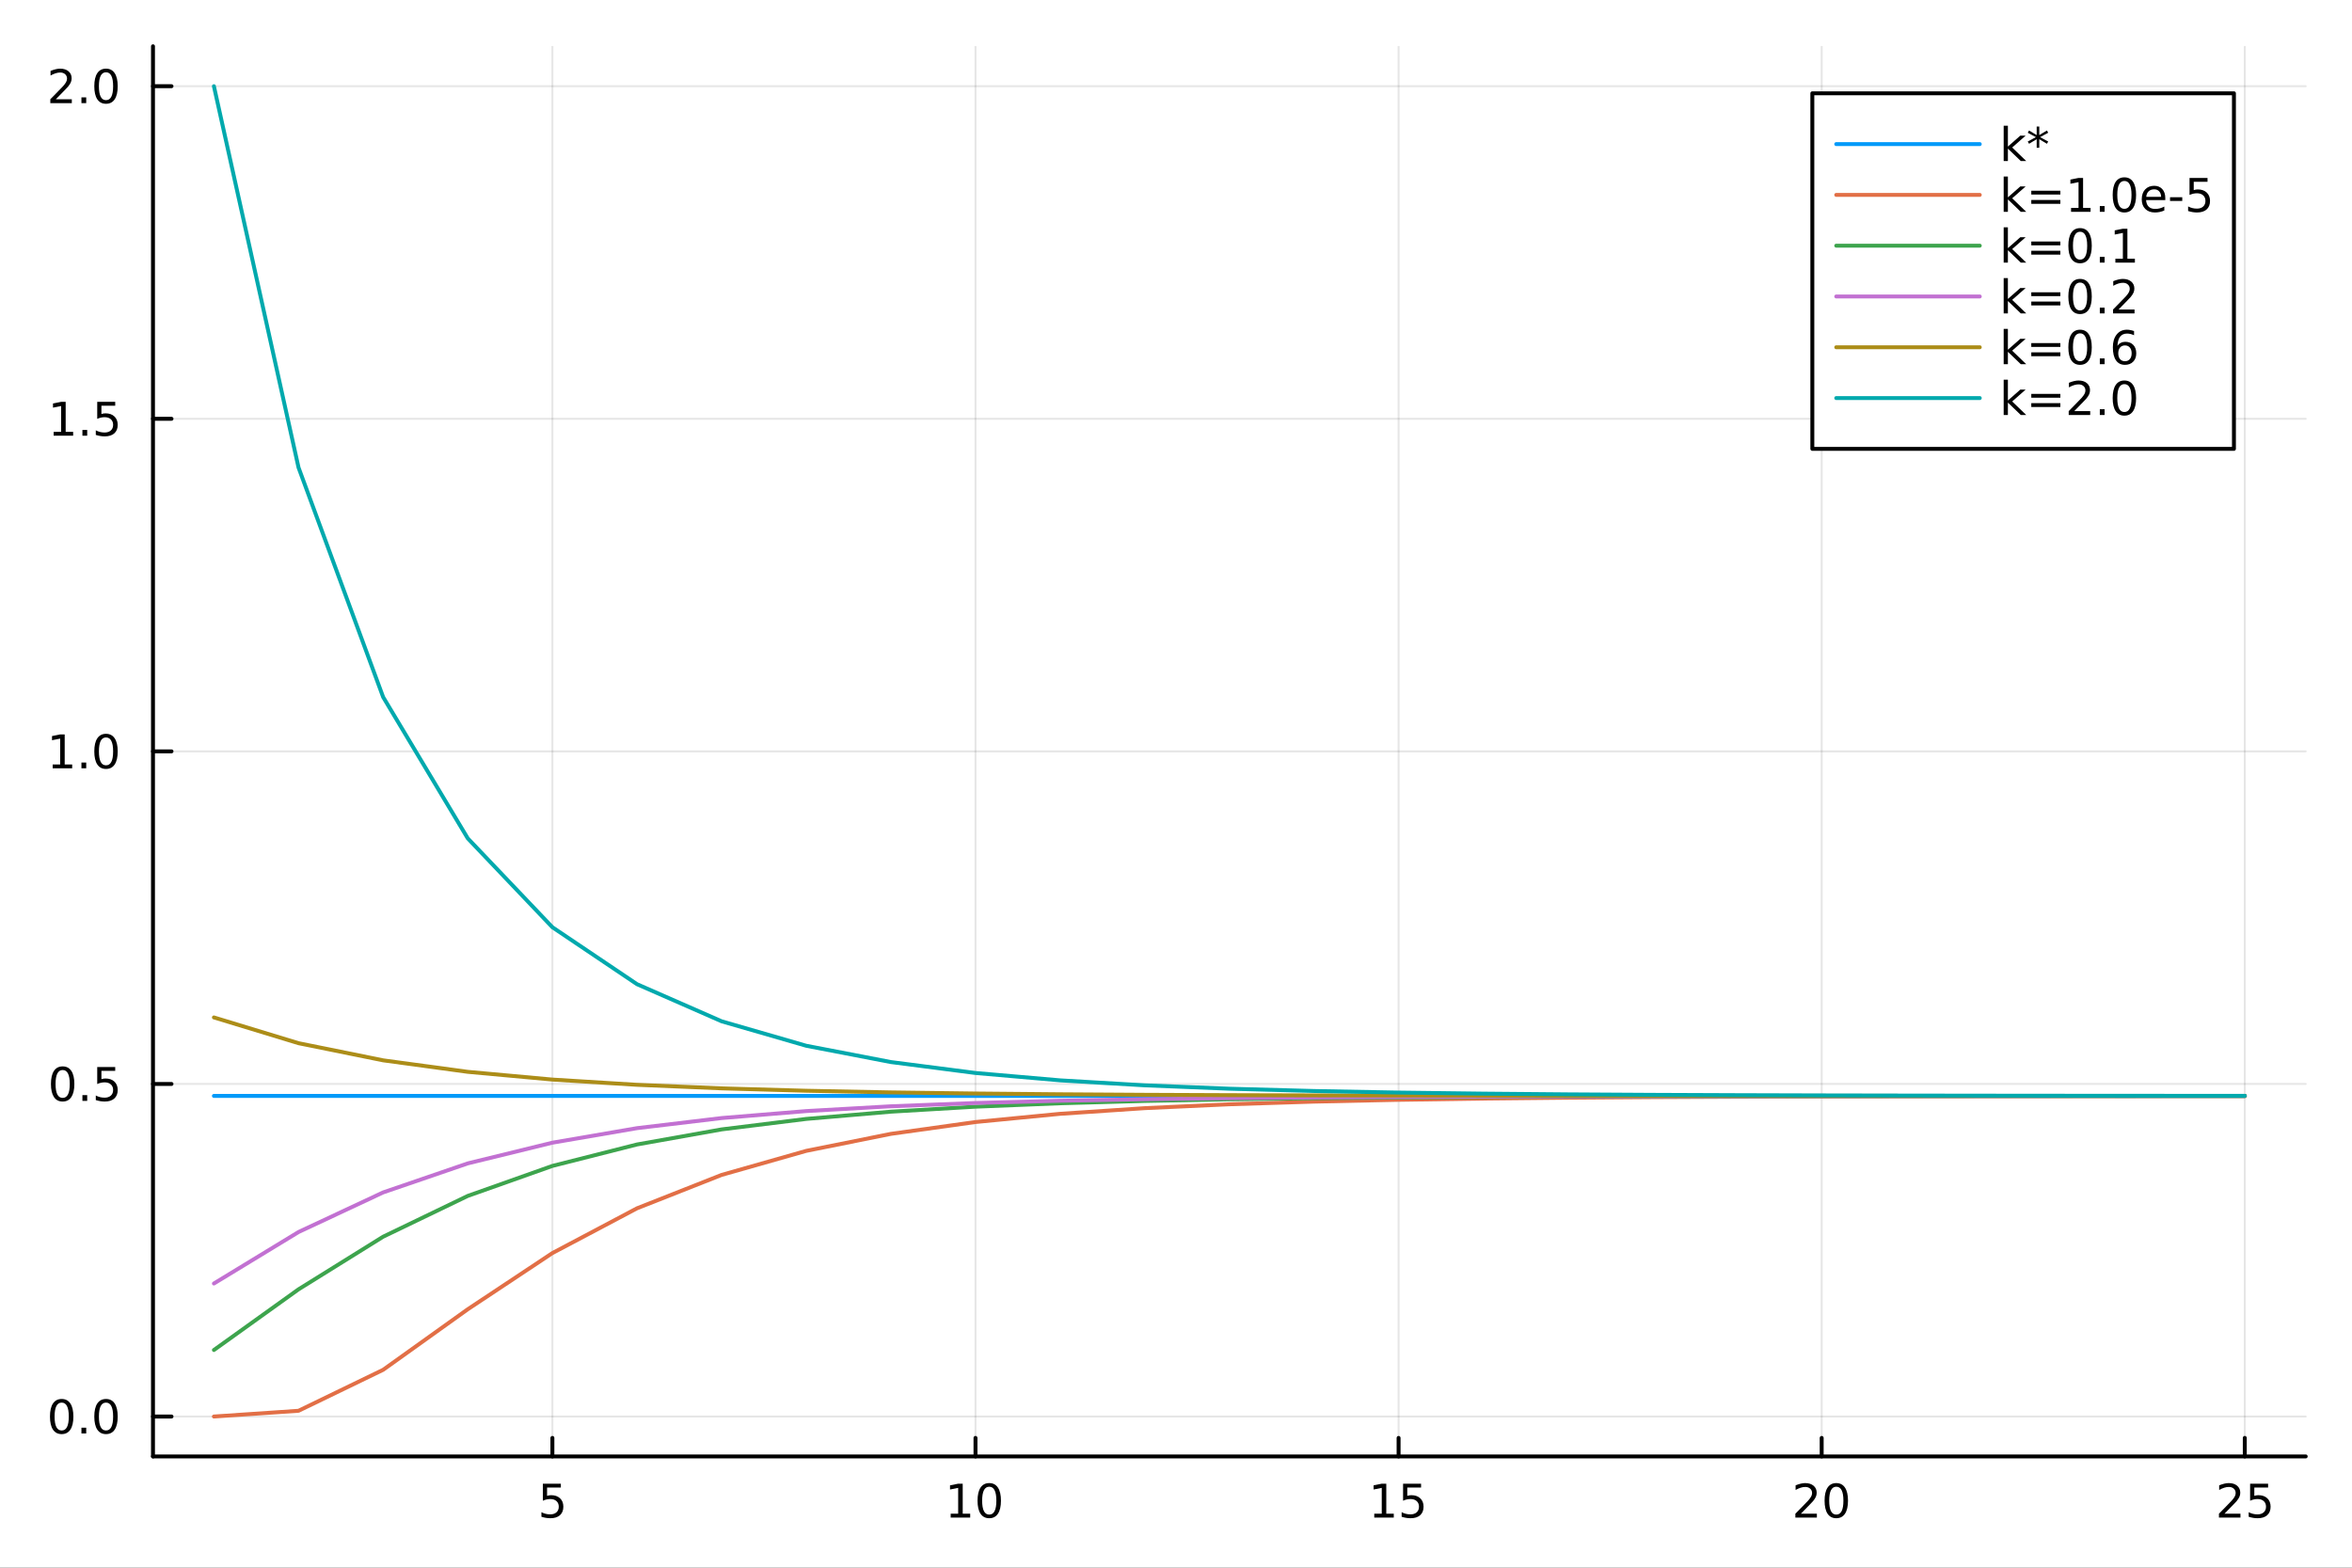 <?xml version="1.0" encoding="utf-8"?>
<svg xmlns="http://www.w3.org/2000/svg" xmlns:xlink="http://www.w3.org/1999/xlink" width="600" height="400" viewBox="0 0 2400 1600">
<rect x="0" y="0" width="2400" height="1600" fill="#333333" stroke="none"/>
<defs>
  <clipPath id="clip050">
    <rect x="0" y="0" width="2400" height="1600"/>
  </clipPath>
</defs>
<path clip-path="url(#clip050)" d="M0 1600 L2400 1600 L2400 0 L0 0  Z" fill="#ffffff" fill-rule="evenodd" fill-opacity="1"/>
<defs>
  <clipPath id="clip051">
    <rect x="480" y="0" width="1681" height="1600"/>
  </clipPath>
</defs>
<path clip-path="url(#clip050)" d="M156.112 1486.45 L2352.76 1486.45 L2352.76 47.244 L156.112 47.244  Z" fill="#ffffff" fill-rule="evenodd" fill-opacity="1"/>
<defs>
  <clipPath id="clip052">
    <rect x="156" y="47" width="2198" height="1440"/>
  </clipPath>
</defs>
<polyline clip-path="url(#clip052)" style="stroke:#000000; stroke-linecap:round; stroke-linejoin:round; stroke-width:2; stroke-opacity:0.1; fill:none" points="563.666,1486.45 563.666,47.244 "/>
<polyline clip-path="url(#clip052)" style="stroke:#000000; stroke-linecap:round; stroke-linejoin:round; stroke-width:2; stroke-opacity:0.1; fill:none" points="995.396,1486.45 995.396,47.244 "/>
<polyline clip-path="url(#clip052)" style="stroke:#000000; stroke-linecap:round; stroke-linejoin:round; stroke-width:2; stroke-opacity:0.1; fill:none" points="1427.13,1486.45 1427.13,47.244 "/>
<polyline clip-path="url(#clip052)" style="stroke:#000000; stroke-linecap:round; stroke-linejoin:round; stroke-width:2; stroke-opacity:0.1; fill:none" points="1858.86,1486.45 1858.86,47.244 "/>
<polyline clip-path="url(#clip052)" style="stroke:#000000; stroke-linecap:round; stroke-linejoin:round; stroke-width:2; stroke-opacity:0.1; fill:none" points="2290.59,1486.45 2290.59,47.244 "/>
<polyline clip-path="url(#clip050)" style="stroke:#000000; stroke-linecap:round; stroke-linejoin:round; stroke-width:4; stroke-opacity:1; fill:none" points="156.112,1486.45 2352.76,1486.45 "/>
<polyline clip-path="url(#clip050)" style="stroke:#000000; stroke-linecap:round; stroke-linejoin:round; stroke-width:4; stroke-opacity:1; fill:none" points="563.666,1486.45 563.666,1467.55 "/>
<polyline clip-path="url(#clip050)" style="stroke:#000000; stroke-linecap:round; stroke-linejoin:round; stroke-width:4; stroke-opacity:1; fill:none" points="995.396,1486.45 995.396,1467.55 "/>
<polyline clip-path="url(#clip050)" style="stroke:#000000; stroke-linecap:round; stroke-linejoin:round; stroke-width:4; stroke-opacity:1; fill:none" points="1427.13,1486.45 1427.13,1467.55 "/>
<polyline clip-path="url(#clip050)" style="stroke:#000000; stroke-linecap:round; stroke-linejoin:round; stroke-width:4; stroke-opacity:1; fill:none" points="1858.86,1486.45 1858.86,1467.55 "/>
<polyline clip-path="url(#clip050)" style="stroke:#000000; stroke-linecap:round; stroke-linejoin:round; stroke-width:4; stroke-opacity:1; fill:none" points="2290.59,1486.45 2290.59,1467.55 "/>
<path clip-path="url(#clip050)" d="M553.943 1514.29 L572.3 1514.29 L572.3 1518.22 L558.226 1518.22 L558.226 1526.7 Q559.244 1526.35 560.263 1526.19 Q561.281 1526 562.3 1526 Q568.087 1526 571.466 1529.17 Q574.846 1532.34 574.846 1537.76 Q574.846 1543.34 571.374 1546.44 Q567.902 1549.52 561.582 1549.52 Q559.406 1549.52 557.138 1549.15 Q554.892 1548.78 552.485 1548.04 L552.485 1543.34 Q554.568 1544.47 556.791 1545.03 Q559.013 1545.58 561.49 1545.58 Q565.494 1545.58 567.832 1543.48 Q570.17 1541.37 570.17 1537.76 Q570.17 1534.15 567.832 1532.04 Q565.494 1529.94 561.49 1529.94 Q559.615 1529.94 557.74 1530.35 Q555.888 1530.77 553.943 1531.65 L553.943 1514.29 Z" fill="#000000" fill-rule="nonzero" fill-opacity="1" /><path clip-path="url(#clip050)" d="M970.083 1544.91 L977.722 1544.91 L977.722 1518.55 L969.412 1520.21 L969.412 1515.95 L977.676 1514.29 L982.352 1514.29 L982.352 1544.91 L989.991 1544.91 L989.991 1548.85 L970.083 1548.85 L970.083 1544.91 Z" fill="#000000" fill-rule="nonzero" fill-opacity="1" /><path clip-path="url(#clip050)" d="M1009.44 1517.37 Q1005.82 1517.37 1004 1520.93 Q1002.19 1524.47 1002.19 1531.6 Q1002.19 1538.71 1004 1542.27 Q1005.82 1545.82 1009.44 1545.82 Q1013.07 1545.82 1014.87 1542.27 Q1016.7 1538.71 1016.7 1531.6 Q1016.7 1524.47 1014.87 1520.93 Q1013.07 1517.37 1009.44 1517.37 M1009.44 1513.66 Q1015.25 1513.66 1018.3 1518.27 Q1021.38 1522.85 1021.38 1531.6 Q1021.38 1540.33 1018.3 1544.94 Q1015.25 1549.52 1009.44 1549.52 Q1003.62 1549.52 1000.55 1544.94 Q997.491 1540.33 997.491 1531.6 Q997.491 1522.85 1000.55 1518.27 Q1003.62 1513.66 1009.44 1513.66 Z" fill="#000000" fill-rule="nonzero" fill-opacity="1" /><path clip-path="url(#clip050)" d="M1402.31 1544.91 L1409.95 1544.91 L1409.95 1518.55 L1401.64 1520.21 L1401.64 1515.95 L1409.9 1514.29 L1414.58 1514.29 L1414.58 1544.91 L1422.22 1544.91 L1422.22 1548.85 L1402.31 1548.85 L1402.31 1544.91 Z" fill="#000000" fill-rule="nonzero" fill-opacity="1" /><path clip-path="url(#clip050)" d="M1431.71 1514.29 L1450.07 1514.29 L1450.07 1518.22 L1435.99 1518.22 L1435.99 1526.7 Q1437.01 1526.35 1438.03 1526.19 Q1439.05 1526 1440.07 1526 Q1445.85 1526 1449.23 1529.17 Q1452.61 1532.34 1452.61 1537.76 Q1452.61 1543.34 1449.14 1546.44 Q1445.67 1549.52 1439.35 1549.52 Q1437.17 1549.52 1434.9 1549.15 Q1432.66 1548.78 1430.25 1548.04 L1430.25 1543.34 Q1432.33 1544.47 1434.56 1545.03 Q1436.78 1545.58 1439.26 1545.58 Q1443.26 1545.58 1445.6 1543.48 Q1447.94 1541.37 1447.94 1537.76 Q1447.94 1534.15 1445.6 1532.04 Q1443.26 1529.94 1439.26 1529.94 Q1437.38 1529.94 1435.51 1530.35 Q1433.65 1530.77 1431.71 1531.65 L1431.71 1514.29 Z" fill="#000000" fill-rule="nonzero" fill-opacity="1" /><path clip-path="url(#clip050)" d="M1837.63 1544.91 L1853.95 1544.91 L1853.95 1548.85 L1832 1548.85 L1832 1544.91 Q1834.67 1542.16 1839.25 1537.53 Q1843.86 1532.88 1845.04 1531.53 Q1847.28 1529.01 1848.16 1527.27 Q1849.06 1525.51 1849.06 1523.82 Q1849.06 1521.07 1847.12 1519.33 Q1845.2 1517.6 1842.1 1517.6 Q1839.9 1517.6 1837.44 1518.36 Q1835.01 1519.13 1832.24 1520.68 L1832.24 1515.95 Q1835.06 1514.82 1837.51 1514.24 Q1839.97 1513.66 1842 1513.66 Q1847.38 1513.66 1850.57 1516.35 Q1853.76 1519.03 1853.76 1523.52 Q1853.76 1525.65 1852.95 1527.57 Q1852.17 1529.47 1850.06 1532.07 Q1849.48 1532.74 1846.38 1535.95 Q1843.28 1539.15 1837.63 1544.91 Z" fill="#000000" fill-rule="nonzero" fill-opacity="1" /><path clip-path="url(#clip050)" d="M1873.76 1517.37 Q1870.15 1517.37 1868.32 1520.93 Q1866.52 1524.47 1866.52 1531.6 Q1866.52 1538.71 1868.32 1542.27 Q1870.15 1545.82 1873.76 1545.82 Q1877.4 1545.82 1879.2 1542.27 Q1881.03 1538.71 1881.03 1531.6 Q1881.03 1524.47 1879.2 1520.93 Q1877.4 1517.37 1873.76 1517.37 M1873.76 1513.66 Q1879.57 1513.66 1882.63 1518.27 Q1885.71 1522.85 1885.71 1531.6 Q1885.71 1540.33 1882.63 1544.94 Q1879.57 1549.52 1873.76 1549.52 Q1867.95 1549.52 1864.87 1544.94 Q1861.82 1540.33 1861.82 1531.6 Q1861.82 1522.85 1864.87 1518.27 Q1867.95 1513.66 1873.76 1513.66 Z" fill="#000000" fill-rule="nonzero" fill-opacity="1" /><path clip-path="url(#clip050)" d="M2269.86 1544.91 L2286.18 1544.91 L2286.18 1548.85 L2264.23 1548.85 L2264.23 1544.91 Q2266.89 1542.16 2271.48 1537.53 Q2276.08 1532.88 2277.27 1531.53 Q2279.51 1529.01 2280.39 1527.27 Q2281.29 1525.51 2281.29 1523.82 Q2281.29 1521.07 2279.35 1519.33 Q2277.43 1517.6 2274.33 1517.6 Q2272.13 1517.6 2269.67 1518.36 Q2267.24 1519.13 2264.46 1520.68 L2264.46 1515.95 Q2267.29 1514.82 2269.74 1514.24 Q2272.2 1513.66 2274.23 1513.66 Q2279.6 1513.66 2282.8 1516.35 Q2285.99 1519.03 2285.99 1523.52 Q2285.99 1525.65 2285.18 1527.57 Q2284.39 1529.47 2282.29 1532.07 Q2281.71 1532.74 2278.61 1535.95 Q2275.51 1539.15 2269.86 1544.91 Z" fill="#000000" fill-rule="nonzero" fill-opacity="1" /><path clip-path="url(#clip050)" d="M2296.04 1514.29 L2314.39 1514.29 L2314.39 1518.22 L2300.32 1518.22 L2300.32 1526.7 Q2301.34 1526.35 2302.36 1526.19 Q2303.38 1526 2304.39 1526 Q2310.18 1526 2313.56 1529.17 Q2316.94 1532.34 2316.94 1537.76 Q2316.94 1543.34 2313.47 1546.44 Q2310 1549.52 2303.68 1549.52 Q2301.5 1549.52 2299.23 1549.15 Q2296.99 1548.78 2294.58 1548.04 L2294.58 1543.34 Q2296.66 1544.47 2298.89 1545.03 Q2301.11 1545.58 2303.58 1545.58 Q2307.59 1545.58 2309.93 1543.48 Q2312.26 1541.37 2312.26 1537.76 Q2312.26 1534.15 2309.93 1532.04 Q2307.59 1529.94 2303.58 1529.94 Q2301.71 1529.94 2299.83 1530.35 Q2297.98 1530.77 2296.04 1531.65 L2296.04 1514.29 Z" fill="#000000" fill-rule="nonzero" fill-opacity="1" /><polyline clip-path="url(#clip052)" style="stroke:#000000; stroke-linecap:round; stroke-linejoin:round; stroke-width:2; stroke-opacity:0.1; fill:none" points="156.112,1445.72 2352.76,1445.72 "/>
<polyline clip-path="url(#clip052)" style="stroke:#000000; stroke-linecap:round; stroke-linejoin:round; stroke-width:2; stroke-opacity:0.1; fill:none" points="156.112,1106.29 2352.76,1106.29 "/>
<polyline clip-path="url(#clip052)" style="stroke:#000000; stroke-linecap:round; stroke-linejoin:round; stroke-width:2; stroke-opacity:0.1; fill:none" points="156.112,766.849 2352.76,766.849 "/>
<polyline clip-path="url(#clip052)" style="stroke:#000000; stroke-linecap:round; stroke-linejoin:round; stroke-width:2; stroke-opacity:0.1; fill:none" points="156.112,427.413 2352.76,427.413 "/>
<polyline clip-path="url(#clip052)" style="stroke:#000000; stroke-linecap:round; stroke-linejoin:round; stroke-width:2; stroke-opacity:0.1; fill:none" points="156.112,87.976 2352.76,87.976 "/>
<polyline clip-path="url(#clip050)" style="stroke:#000000; stroke-linecap:round; stroke-linejoin:round; stroke-width:4; stroke-opacity:1; fill:none" points="156.112,1486.45 156.112,47.244 "/>
<polyline clip-path="url(#clip050)" style="stroke:#000000; stroke-linecap:round; stroke-linejoin:round; stroke-width:4; stroke-opacity:1; fill:none" points="156.112,1445.72 175.01,1445.72 "/>
<polyline clip-path="url(#clip050)" style="stroke:#000000; stroke-linecap:round; stroke-linejoin:round; stroke-width:4; stroke-opacity:1; fill:none" points="156.112,1106.29 175.01,1106.29 "/>
<polyline clip-path="url(#clip050)" style="stroke:#000000; stroke-linecap:round; stroke-linejoin:round; stroke-width:4; stroke-opacity:1; fill:none" points="156.112,766.849 175.01,766.849 "/>
<polyline clip-path="url(#clip050)" style="stroke:#000000; stroke-linecap:round; stroke-linejoin:round; stroke-width:4; stroke-opacity:1; fill:none" points="156.112,427.413 175.01,427.413 "/>
<polyline clip-path="url(#clip050)" style="stroke:#000000; stroke-linecap:round; stroke-linejoin:round; stroke-width:4; stroke-opacity:1; fill:none" points="156.112,87.976 175.01,87.976 "/>
<path clip-path="url(#clip050)" d="M62.937 1431.52 Q59.325 1431.52 57.497 1435.09 Q55.691 1438.63 55.691 1445.76 Q55.691 1452.86 57.497 1456.43 Q59.325 1459.97 62.937 1459.97 Q66.571 1459.97 68.376 1456.43 Q70.205 1452.86 70.205 1445.76 Q70.205 1438.63 68.376 1435.09 Q66.571 1431.52 62.937 1431.52 M62.937 1427.82 Q68.747 1427.82 71.802 1432.42 Q74.881 1437.01 74.881 1445.76 Q74.881 1454.48 71.802 1459.09 Q68.747 1463.67 62.937 1463.67 Q57.126 1463.67 54.048 1459.09 Q50.992 1454.48 50.992 1445.76 Q50.992 1437.01 54.048 1432.42 Q57.126 1427.82 62.937 1427.82 Z" fill="#000000" fill-rule="nonzero" fill-opacity="1" /><path clip-path="url(#clip050)" d="M83.098 1457.12 L87.983 1457.12 L87.983 1463 L83.098 1463 L83.098 1457.12 Z" fill="#000000" fill-rule="nonzero" fill-opacity="1" /><path clip-path="url(#clip050)" d="M108.168 1431.52 Q104.557 1431.52 102.728 1435.09 Q100.922 1438.63 100.922 1445.76 Q100.922 1452.86 102.728 1456.43 Q104.557 1459.97 108.168 1459.97 Q111.802 1459.97 113.608 1456.43 Q115.436 1452.86 115.436 1445.76 Q115.436 1438.63 113.608 1435.09 Q111.802 1431.52 108.168 1431.52 M108.168 1427.82 Q113.978 1427.82 117.033 1432.42 Q120.112 1437.01 120.112 1445.76 Q120.112 1454.48 117.033 1459.09 Q113.978 1463.67 108.168 1463.67 Q102.358 1463.67 99.279 1459.09 Q96.223 1454.48 96.223 1445.76 Q96.223 1437.01 99.279 1432.42 Q102.358 1427.82 108.168 1427.82 Z" fill="#000000" fill-rule="nonzero" fill-opacity="1" /><path clip-path="url(#clip050)" d="M63.932 1092.08 Q60.321 1092.08 58.492 1095.65 Q56.687 1099.19 56.687 1106.32 Q56.687 1113.43 58.492 1116.99 Q60.321 1120.53 63.932 1120.53 Q67.566 1120.53 69.372 1116.99 Q71.2 1113.43 71.2 1106.32 Q71.2 1099.19 69.372 1095.65 Q67.566 1092.08 63.932 1092.08 M63.932 1088.38 Q69.742 1088.38 72.798 1092.99 Q75.876 1097.57 75.876 1106.32 Q75.876 1115.05 72.798 1119.65 Q69.742 1124.24 63.932 1124.24 Q58.122 1124.24 55.043 1119.65 Q51.987 1115.05 51.987 1106.32 Q51.987 1097.57 55.043 1092.99 Q58.122 1088.38 63.932 1088.38 Z" fill="#000000" fill-rule="nonzero" fill-opacity="1" /><path clip-path="url(#clip050)" d="M84.094 1117.69 L88.978 1117.69 L88.978 1123.57 L84.094 1123.57 L84.094 1117.69 Z" fill="#000000" fill-rule="nonzero" fill-opacity="1" /><path clip-path="url(#clip050)" d="M99.21 1089.01 L117.566 1089.01 L117.566 1092.94 L103.492 1092.94 L103.492 1101.41 Q104.51 1101.07 105.529 1100.9 Q106.547 1100.72 107.566 1100.72 Q113.353 1100.72 116.733 1103.89 Q120.112 1107.06 120.112 1112.48 Q120.112 1118.06 116.64 1121.16 Q113.168 1124.24 106.848 1124.24 Q104.672 1124.24 102.404 1123.87 Q100.159 1123.5 97.751 1122.76 L97.751 1118.06 Q99.835 1119.19 102.057 1119.75 Q104.279 1120.3 106.756 1120.3 Q110.76 1120.3 113.098 1118.2 Q115.436 1116.09 115.436 1112.48 Q115.436 1108.87 113.098 1106.76 Q110.76 1104.65 106.756 1104.65 Q104.881 1104.65 103.006 1105.07 Q101.154 1105.49 99.21 1106.37 L99.21 1089.01 Z" fill="#000000" fill-rule="nonzero" fill-opacity="1" /><path clip-path="url(#clip050)" d="M53.747 780.194 L61.386 780.194 L61.386 753.829 L53.075 755.495 L53.075 751.236 L61.339 749.569 L66.015 749.569 L66.015 780.194 L73.654 780.194 L73.654 784.129 L53.747 784.129 L53.747 780.194 Z" fill="#000000" fill-rule="nonzero" fill-opacity="1" /><path clip-path="url(#clip050)" d="M83.098 778.25 L87.983 778.25 L87.983 784.129 L83.098 784.129 L83.098 778.25 Z" fill="#000000" fill-rule="nonzero" fill-opacity="1" /><path clip-path="url(#clip050)" d="M108.168 752.648 Q104.557 752.648 102.728 756.213 Q100.922 759.755 100.922 766.884 Q100.922 773.991 102.728 777.555 Q104.557 781.097 108.168 781.097 Q111.802 781.097 113.608 777.555 Q115.436 773.991 115.436 766.884 Q115.436 759.755 113.608 756.213 Q111.802 752.648 108.168 752.648 M108.168 748.944 Q113.978 748.944 117.033 753.551 Q120.112 758.134 120.112 766.884 Q120.112 775.611 117.033 780.217 Q113.978 784.801 108.168 784.801 Q102.358 784.801 99.279 780.217 Q96.223 775.611 96.223 766.884 Q96.223 758.134 99.279 753.551 Q102.358 748.944 108.168 748.944 Z" fill="#000000" fill-rule="nonzero" fill-opacity="1" /><path clip-path="url(#clip050)" d="M54.742 440.758 L62.381 440.758 L62.381 414.392 L54.071 416.059 L54.071 411.799 L62.335 410.133 L67.011 410.133 L67.011 440.758 L74.649 440.758 L74.649 444.693 L54.742 444.693 L54.742 440.758 Z" fill="#000000" fill-rule="nonzero" fill-opacity="1" /><path clip-path="url(#clip050)" d="M84.094 438.813 L88.978 438.813 L88.978 444.693 L84.094 444.693 L84.094 438.813 Z" fill="#000000" fill-rule="nonzero" fill-opacity="1" /><path clip-path="url(#clip050)" d="M99.21 410.133 L117.566 410.133 L117.566 414.068 L103.492 414.068 L103.492 422.54 Q104.51 422.193 105.529 422.031 Q106.547 421.846 107.566 421.846 Q113.353 421.846 116.733 425.017 Q120.112 428.188 120.112 433.605 Q120.112 439.184 116.64 442.285 Q113.168 445.364 106.848 445.364 Q104.672 445.364 102.404 444.994 Q100.159 444.623 97.751 443.883 L97.751 439.184 Q99.835 440.318 102.057 440.873 Q104.279 441.429 106.756 441.429 Q110.76 441.429 113.098 439.322 Q115.436 437.216 115.436 433.605 Q115.436 429.994 113.098 427.887 Q110.76 425.781 106.756 425.781 Q104.881 425.781 103.006 426.198 Q101.154 426.614 99.21 427.494 L99.21 410.133 Z" fill="#000000" fill-rule="nonzero" fill-opacity="1" /><path clip-path="url(#clip050)" d="M56.964 101.321 L73.284 101.321 L73.284 105.256 L51.339 105.256 L51.339 101.321 Q54.001 98.567 58.585 93.937 Q63.191 89.284 64.372 87.942 Q66.617 85.418 67.497 83.682 Q68.399 81.923 68.399 80.233 Q68.399 77.479 66.455 75.743 Q64.534 74.006 61.432 74.006 Q59.233 74.006 56.779 74.77 Q54.349 75.534 51.571 77.085 L51.571 72.363 Q54.395 71.229 56.849 70.65 Q59.302 70.071 61.339 70.071 Q66.71 70.071 69.904 72.757 Q73.099 75.442 73.099 79.932 Q73.099 82.062 72.288 83.983 Q71.501 85.881 69.395 88.474 Q68.816 89.145 65.714 92.363 Q62.612 95.557 56.964 101.321 Z" fill="#000000" fill-rule="nonzero" fill-opacity="1" /><path clip-path="url(#clip050)" d="M83.098 99.377 L87.983 99.377 L87.983 105.256 L83.098 105.256 L83.098 99.377 Z" fill="#000000" fill-rule="nonzero" fill-opacity="1" /><path clip-path="url(#clip050)" d="M108.168 73.775 Q104.557 73.775 102.728 77.34 Q100.922 80.881 100.922 88.011 Q100.922 95.117 102.728 98.682 Q104.557 102.224 108.168 102.224 Q111.802 102.224 113.608 98.682 Q115.436 95.117 115.436 88.011 Q115.436 80.881 113.608 77.34 Q111.802 73.775 108.168 73.775 M108.168 70.071 Q113.978 70.071 117.033 74.678 Q120.112 79.261 120.112 88.011 Q120.112 96.738 117.033 101.344 Q113.978 105.928 108.168 105.928 Q102.358 105.928 99.279 101.344 Q96.223 96.738 96.223 88.011 Q96.223 79.261 99.279 74.678 Q102.358 70.071 108.168 70.071 Z" fill="#000000" fill-rule="nonzero" fill-opacity="1" /><polyline clip-path="url(#clip052)" style="stroke:#009af9; stroke-linecap:round; stroke-linejoin:round; stroke-width:4; stroke-opacity:1; fill:none" points="218.281,1118.49 304.627,1118.49 390.973,1118.49 477.319,1118.49 563.666,1118.49 650.012,1118.49 736.358,1118.49 822.704,1118.49 909.05,1118.49 995.396,1118.49 1081.74,1118.49 1168.09,1118.49 1254.43,1118.49 1340.78,1118.49 1427.13,1118.49 1513.47,1118.49 1599.82,1118.49 1686.16,1118.49 1772.51,1118.49 1858.86,1118.49 1945.2,1118.49 2031.55,1118.49 2117.89,1118.49 2204.24,1118.49 2290.59,1118.49 "/>
<polyline clip-path="url(#clip052)" style="stroke:#e26f46; stroke-linecap:round; stroke-linejoin:round; stroke-width:4; stroke-opacity:1; fill:none" points="218.281,1445.72 304.627,1439.86 390.973,1398.03 477.319,1336.24 563.666,1278.91 650.012,1233.21 736.358,1199.13 822.704,1174.58 909.05,1157.24 995.396,1145.15 1081.74,1136.77 1168.09,1131 1254.43,1127.04 1340.78,1124.33 1427.13,1122.48 1513.47,1121.21 1599.82,1120.34 1686.16,1119.75 1772.51,1119.35 1858.86,1119.08 1945.2,1118.89 2031.55,1118.76 2117.89,1118.67 2204.24,1118.61 2290.59,1118.57 "/>
<polyline clip-path="url(#clip052)" style="stroke:#3da44d; stroke-linecap:round; stroke-linejoin:round; stroke-width:4; stroke-opacity:1; fill:none" points="218.281,1377.84 304.627,1315.9 390.973,1262.19 477.319,1220.56 563.666,1189.95 650.012,1168.06 736.358,1152.68 822.704,1141.98 909.05,1134.59 995.396,1129.5 1081.74,1126.02 1168.09,1123.63 1254.43,1122 1340.78,1120.88 1427.13,1120.12 1513.47,1119.6 1599.82,1119.25 1686.16,1119 1772.51,1118.84 1858.86,1118.73 1945.2,1118.65 2031.55,1118.6 2117.89,1118.56 2204.24,1118.54 2290.59,1118.52 "/>
<polyline clip-path="url(#clip052)" style="stroke:#c271d2; stroke-linecap:round; stroke-linejoin:round; stroke-width:4; stroke-opacity:1; fill:none" points="218.281,1309.95 304.627,1257.42 390.973,1216.99 477.319,1187.37 563.666,1166.24 650.012,1151.41 736.358,1141.1 822.704,1133.98 909.05,1129.09 995.396,1125.73 1081.74,1123.43 1168.09,1121.86 1254.43,1120.79 1340.78,1120.06 1427.13,1119.56 1513.47,1119.22 1599.82,1118.98 1686.16,1118.83 1772.51,1118.72 1858.86,1118.64 1945.2,1118.59 2031.55,1118.56 2117.89,1118.54 2204.24,1118.52 2290.59,1118.51 "/>
<polyline clip-path="url(#clip052)" style="stroke:#ac8d18; stroke-linecap:round; stroke-linejoin:round; stroke-width:4; stroke-opacity:1; fill:none" points="218.281,1038.4 304.627,1064.7 390.973,1082.2 477.319,1093.93 563.666,1101.83 650.012,1107.17 736.358,1110.79 822.704,1113.24 909.05,1114.92 995.396,1116.05 1081.74,1116.83 1168.09,1117.36 1254.43,1117.72 1340.78,1117.96 1427.13,1118.13 1513.47,1118.24 1599.82,1118.32 1686.16,1118.37 1772.51,1118.41 1858.86,1118.43 1945.2,1118.45 2031.55,1118.46 2117.89,1118.47 2204.24,1118.47 2290.59,1118.48 "/>
<polyline clip-path="url(#clip052)" style="stroke:#00a9ad; stroke-linecap:round; stroke-linejoin:round; stroke-width:4; stroke-opacity:1; fill:none" points="218.281,87.976 304.627,477.191 390.973,711.457 477.319,855.659 563.666,946.348 650.012,1004.48 736.358,1042.35 822.704,1067.32 909.05,1083.95 995.396,1095.11 1081.74,1102.62 1168.09,1107.7 1254.43,1111.15 1340.78,1113.49 1427.13,1115.09 1513.47,1116.17 1599.82,1116.91 1686.16,1117.41 1772.51,1117.75 1858.86,1117.99 1945.2,1118.14 2031.55,1118.25 2117.89,1118.33 2204.24,1118.38 2290.59,1118.41 "/>
<path clip-path="url(#clip050)" d="M1849.32 458.098 L2279.53 458.098 L2279.53 95.218 L1849.32 95.218  Z" fill="#ffffff" fill-rule="evenodd" fill-opacity="1"/>
<polyline clip-path="url(#clip050)" style="stroke:#000000; stroke-linecap:round; stroke-linejoin:round; stroke-width:4; stroke-opacity:1; fill:none" points="1849.32,458.098 2279.53,458.098 2279.53,95.218 1849.32,95.218 1849.32,458.098 "/>
<polyline clip-path="url(#clip050)" style="stroke:#009af9; stroke-linecap:round; stroke-linejoin:round; stroke-width:4; stroke-opacity:1; fill:none" points="1873.72,147.058 2020.17,147.058 "/>
<path clip-path="url(#clip050)" d="M2044.57 128.319 L2048.86 128.319 L2048.86 149.592 L2061.56 138.412 L2067 138.412 L2053.25 150.541 L2067.58 164.338 L2062.03 164.338 L2048.86 151.676 L2048.86 164.338 L2044.57 164.338 L2044.57 128.319 Z" fill="#000000" fill-rule="nonzero" fill-opacity="1" /><path clip-path="url(#clip050)" d="M2090.01 135.472 L2081.7 139.963 L2090.01 144.477 L2088.67 146.745 L2080.89 142.046 L2080.89 150.773 L2078.25 150.773 L2078.25 142.046 L2070.48 146.745 L2069.13 144.477 L2077.44 139.963 L2069.13 135.472 L2070.48 133.18 L2078.25 137.879 L2078.25 129.153 L2080.89 129.153 L2080.89 137.879 L2088.67 133.18 L2090.01 135.472 Z" fill="#000000" fill-rule="nonzero" fill-opacity="1" /><polyline clip-path="url(#clip050)" style="stroke:#e26f46; stroke-linecap:round; stroke-linejoin:round; stroke-width:4; stroke-opacity:1; fill:none" points="1873.72,198.898 2020.17,198.898 "/>
<path clip-path="url(#clip050)" d="M2044.57 180.159 L2048.86 180.159 L2048.86 201.432 L2061.56 190.252 L2067 190.252 L2053.25 202.381 L2067.58 216.178 L2062.03 216.178 L2048.86 203.516 L2048.86 216.178 L2044.57 216.178 L2044.57 180.159 Z" fill="#000000" fill-rule="nonzero" fill-opacity="1" /><path clip-path="url(#clip050)" d="M2072.74 194.65 L2102.42 194.65 L2102.42 198.539 L2072.74 198.539 L2072.74 194.65 M2072.74 204.094 L2102.42 204.094 L2102.42 208.029 L2072.74 208.029 L2072.74 204.094 Z" fill="#000000" fill-rule="nonzero" fill-opacity="1" /><path clip-path="url(#clip050)" d="M2113.32 212.242 L2120.96 212.242 L2120.96 185.877 L2112.65 187.543 L2112.65 183.284 L2120.92 181.618 L2125.59 181.618 L2125.59 212.242 L2133.23 212.242 L2133.23 216.178 L2113.32 216.178 L2113.32 212.242 Z" fill="#000000" fill-rule="nonzero" fill-opacity="1" /><path clip-path="url(#clip050)" d="M2142.67 210.298 L2147.56 210.298 L2147.56 216.178 L2142.67 216.178 L2142.67 210.298 Z" fill="#000000" fill-rule="nonzero" fill-opacity="1" /><path clip-path="url(#clip050)" d="M2167.74 184.696 Q2164.13 184.696 2162.3 188.261 Q2160.5 191.803 2160.5 198.932 Q2160.5 206.039 2162.3 209.604 Q2164.13 213.145 2167.74 213.145 Q2171.38 213.145 2173.18 209.604 Q2175.01 206.039 2175.01 198.932 Q2175.01 191.803 2173.18 188.261 Q2171.38 184.696 2167.74 184.696 M2167.74 180.993 Q2173.55 180.993 2176.61 185.599 Q2179.69 190.182 2179.69 198.932 Q2179.69 207.659 2176.61 212.266 Q2173.55 216.849 2167.74 216.849 Q2161.93 216.849 2158.85 212.266 Q2155.8 207.659 2155.8 198.932 Q2155.8 190.182 2158.85 185.599 Q2161.93 180.993 2167.74 180.993 Z" fill="#000000" fill-rule="nonzero" fill-opacity="1" /><path clip-path="url(#clip050)" d="M2209.48 202.15 L2209.48 204.233 L2189.9 204.233 Q2190.17 208.631 2192.54 210.946 Q2194.92 213.238 2199.16 213.238 Q2201.61 213.238 2203.9 212.636 Q2206.22 212.034 2208.48 210.83 L2208.48 214.858 Q2206.19 215.83 2203.78 216.34 Q2201.38 216.849 2198.9 216.849 Q2192.7 216.849 2189.06 213.238 Q2185.45 209.627 2185.45 203.469 Q2185.45 197.104 2188.88 193.377 Q2192.33 189.627 2198.16 189.627 Q2203.39 189.627 2206.42 193.006 Q2209.48 196.363 2209.48 202.15 M2205.22 200.9 Q2205.17 197.405 2203.25 195.321 Q2201.35 193.238 2198.21 193.238 Q2194.64 193.238 2192.49 195.252 Q2190.36 197.266 2190.04 200.923 L2205.22 200.9 Z" fill="#000000" fill-rule="nonzero" fill-opacity="1" /><path clip-path="url(#clip050)" d="M2214.32 201.293 L2226.79 201.293 L2226.79 205.09 L2214.32 205.09 L2214.32 201.293 Z" fill="#000000" fill-rule="nonzero" fill-opacity="1" /><path clip-path="url(#clip050)" d="M2234.22 181.618 L2252.58 181.618 L2252.58 185.553 L2238.51 185.553 L2238.51 194.025 Q2239.53 193.678 2240.54 193.516 Q2241.56 193.33 2242.58 193.33 Q2248.37 193.33 2251.75 196.502 Q2255.13 199.673 2255.13 205.09 Q2255.13 210.668 2251.66 213.77 Q2248.18 216.849 2241.86 216.849 Q2239.69 216.849 2237.42 216.478 Q2235.17 216.108 2232.77 215.367 L2232.77 210.668 Q2234.85 211.803 2237.07 212.358 Q2239.29 212.914 2241.77 212.914 Q2245.78 212.914 2248.11 210.807 Q2250.45 208.701 2250.45 205.09 Q2250.45 201.479 2248.11 199.372 Q2245.78 197.266 2241.77 197.266 Q2239.9 197.266 2238.02 197.682 Q2236.17 198.099 2234.22 198.979 L2234.22 181.618 Z" fill="#000000" fill-rule="nonzero" fill-opacity="1" /><polyline clip-path="url(#clip050)" style="stroke:#3da44d; stroke-linecap:round; stroke-linejoin:round; stroke-width:4; stroke-opacity:1; fill:none" points="1873.72,250.738 2020.17,250.738 "/>
<path clip-path="url(#clip050)" d="M2044.57 231.999 L2048.86 231.999 L2048.86 253.272 L2061.56 242.092 L2067 242.092 L2053.25 254.221 L2067.58 268.018 L2062.03 268.018 L2048.86 255.356 L2048.86 268.018 L2044.57 268.018 L2044.57 231.999 Z" fill="#000000" fill-rule="nonzero" fill-opacity="1" /><path clip-path="url(#clip050)" d="M2072.74 246.49 L2102.42 246.49 L2102.42 250.379 L2072.74 250.379 L2072.74 246.49 M2072.74 255.934 L2102.42 255.934 L2102.42 259.869 L2072.74 259.869 L2072.74 255.934 Z" fill="#000000" fill-rule="nonzero" fill-opacity="1" /><path clip-path="url(#clip050)" d="M2122.51 236.536 Q2118.9 236.536 2117.07 240.101 Q2115.27 243.643 2115.27 250.772 Q2115.27 257.879 2117.07 261.444 Q2118.9 264.985 2122.51 264.985 Q2126.15 264.985 2127.95 261.444 Q2129.78 257.879 2129.78 250.772 Q2129.78 243.643 2127.95 240.101 Q2126.15 236.536 2122.51 236.536 M2122.51 232.833 Q2128.32 232.833 2131.38 237.439 Q2134.46 242.022 2134.46 250.772 Q2134.46 259.499 2131.38 264.106 Q2128.32 268.689 2122.51 268.689 Q2116.7 268.689 2113.62 264.106 Q2110.57 259.499 2110.57 250.772 Q2110.57 242.022 2113.62 237.439 Q2116.7 232.833 2122.51 232.833 Z" fill="#000000" fill-rule="nonzero" fill-opacity="1" /><path clip-path="url(#clip050)" d="M2142.67 262.138 L2147.56 262.138 L2147.56 268.018 L2142.67 268.018 L2142.67 262.138 Z" fill="#000000" fill-rule="nonzero" fill-opacity="1" /><path clip-path="url(#clip050)" d="M2158.55 264.082 L2166.19 264.082 L2166.19 237.717 L2157.88 239.383 L2157.88 235.124 L2166.15 233.458 L2170.82 233.458 L2170.82 264.082 L2178.46 264.082 L2178.46 268.018 L2158.55 268.018 L2158.55 264.082 Z" fill="#000000" fill-rule="nonzero" fill-opacity="1" /><polyline clip-path="url(#clip050)" style="stroke:#c271d2; stroke-linecap:round; stroke-linejoin:round; stroke-width:4; stroke-opacity:1; fill:none" points="1873.72,302.578 2020.17,302.578 "/>
<path clip-path="url(#clip050)" d="M2044.57 283.839 L2048.86 283.839 L2048.86 305.112 L2061.56 293.932 L2067 293.932 L2053.25 306.061 L2067.58 319.858 L2062.03 319.858 L2048.86 307.196 L2048.86 319.858 L2044.57 319.858 L2044.57 283.839 Z" fill="#000000" fill-rule="nonzero" fill-opacity="1" /><path clip-path="url(#clip050)" d="M2072.74 298.33 L2102.42 298.33 L2102.42 302.219 L2072.74 302.219 L2072.74 298.33 M2072.74 307.774 L2102.42 307.774 L2102.42 311.709 L2072.74 311.709 L2072.74 307.774 Z" fill="#000000" fill-rule="nonzero" fill-opacity="1" /><path clip-path="url(#clip050)" d="M2122.51 288.376 Q2118.9 288.376 2117.07 291.941 Q2115.27 295.483 2115.27 302.612 Q2115.27 309.719 2117.07 313.284 Q2118.9 316.825 2122.51 316.825 Q2126.15 316.825 2127.95 313.284 Q2129.78 309.719 2129.78 302.612 Q2129.78 295.483 2127.95 291.941 Q2126.15 288.376 2122.51 288.376 M2122.51 284.673 Q2128.32 284.673 2131.38 289.279 Q2134.46 293.862 2134.46 302.612 Q2134.46 311.339 2131.38 315.946 Q2128.32 320.529 2122.51 320.529 Q2116.7 320.529 2113.62 315.946 Q2110.57 311.339 2110.57 302.612 Q2110.57 293.862 2113.62 289.279 Q2116.7 284.673 2122.51 284.673 Z" fill="#000000" fill-rule="nonzero" fill-opacity="1" /><path clip-path="url(#clip050)" d="M2142.67 313.978 L2147.56 313.978 L2147.56 319.858 L2142.67 319.858 L2142.67 313.978 Z" fill="#000000" fill-rule="nonzero" fill-opacity="1" /><path clip-path="url(#clip050)" d="M2161.77 315.922 L2178.09 315.922 L2178.09 319.858 L2156.15 319.858 L2156.15 315.922 Q2158.81 313.168 2163.39 308.538 Q2168 303.885 2169.18 302.543 Q2171.42 300.02 2172.3 298.284 Q2173.21 296.524 2173.21 294.835 Q2173.21 292.08 2171.26 290.344 Q2169.34 288.608 2166.24 288.608 Q2164.04 288.608 2161.59 289.372 Q2159.16 290.135 2156.38 291.686 L2156.38 286.964 Q2159.2 285.83 2161.66 285.251 Q2164.11 284.673 2166.15 284.673 Q2171.52 284.673 2174.71 287.358 Q2177.91 290.043 2177.91 294.534 Q2177.91 296.663 2177.1 298.585 Q2176.31 300.483 2174.2 303.075 Q2173.62 303.747 2170.52 306.964 Q2167.42 310.159 2161.77 315.922 Z" fill="#000000" fill-rule="nonzero" fill-opacity="1" /><polyline clip-path="url(#clip050)" style="stroke:#ac8d18; stroke-linecap:round; stroke-linejoin:round; stroke-width:4; stroke-opacity:1; fill:none" points="1873.72,354.418 2020.17,354.418 "/>
<path clip-path="url(#clip050)" d="M2044.57 335.679 L2048.86 335.679 L2048.86 356.952 L2061.56 345.772 L2067 345.772 L2053.25 357.901 L2067.58 371.698 L2062.03 371.698 L2048.86 359.036 L2048.86 371.698 L2044.57 371.698 L2044.57 335.679 Z" fill="#000000" fill-rule="nonzero" fill-opacity="1" /><path clip-path="url(#clip050)" d="M2072.74 350.17 L2102.42 350.17 L2102.42 354.059 L2072.74 354.059 L2072.74 350.17 M2072.74 359.614 L2102.42 359.614 L2102.42 363.549 L2072.74 363.549 L2072.74 359.614 Z" fill="#000000" fill-rule="nonzero" fill-opacity="1" /><path clip-path="url(#clip050)" d="M2122.51 340.216 Q2118.9 340.216 2117.07 343.781 Q2115.27 347.323 2115.27 354.452 Q2115.27 361.559 2117.07 365.124 Q2118.9 368.665 2122.51 368.665 Q2126.15 368.665 2127.95 365.124 Q2129.78 361.559 2129.78 354.452 Q2129.78 347.323 2127.95 343.781 Q2126.15 340.216 2122.51 340.216 M2122.51 336.513 Q2128.32 336.513 2131.38 341.119 Q2134.46 345.702 2134.46 354.452 Q2134.46 363.179 2131.38 367.786 Q2128.32 372.369 2122.51 372.369 Q2116.7 372.369 2113.62 367.786 Q2110.57 363.179 2110.57 354.452 Q2110.57 345.702 2113.62 341.119 Q2116.7 336.513 2122.51 336.513 Z" fill="#000000" fill-rule="nonzero" fill-opacity="1" /><path clip-path="url(#clip050)" d="M2142.67 365.818 L2147.56 365.818 L2147.56 371.698 L2142.67 371.698 L2142.67 365.818 Z" fill="#000000" fill-rule="nonzero" fill-opacity="1" /><path clip-path="url(#clip050)" d="M2168.32 352.554 Q2165.17 352.554 2163.32 354.707 Q2161.49 356.86 2161.49 360.61 Q2161.49 364.336 2163.32 366.512 Q2165.17 368.665 2168.32 368.665 Q2171.47 368.665 2173.3 366.512 Q2175.15 364.336 2175.15 360.61 Q2175.15 356.86 2173.3 354.707 Q2171.47 352.554 2168.32 352.554 M2177.6 337.901 L2177.6 342.161 Q2175.85 341.327 2174.04 340.888 Q2172.26 340.448 2170.5 340.448 Q2165.87 340.448 2163.41 343.573 Q2160.98 346.698 2160.64 353.017 Q2162 351.003 2164.06 349.938 Q2166.12 348.85 2168.6 348.85 Q2173.81 348.85 2176.82 352.022 Q2179.85 355.17 2179.85 360.61 Q2179.85 365.934 2176.7 369.151 Q2173.55 372.369 2168.32 372.369 Q2162.33 372.369 2159.16 367.786 Q2155.98 363.179 2155.98 354.452 Q2155.98 346.258 2159.87 341.397 Q2163.76 336.513 2170.31 336.513 Q2172.07 336.513 2173.85 336.86 Q2175.66 337.207 2177.6 337.901 Z" fill="#000000" fill-rule="nonzero" fill-opacity="1" /><polyline clip-path="url(#clip050)" style="stroke:#00a9ad; stroke-linecap:round; stroke-linejoin:round; stroke-width:4; stroke-opacity:1; fill:none" points="1873.72,406.258 2020.17,406.258 "/>
<path clip-path="url(#clip050)" d="M2044.57 387.519 L2048.86 387.519 L2048.86 408.792 L2061.56 397.612 L2067 397.612 L2053.25 409.741 L2067.58 423.538 L2062.03 423.538 L2048.86 410.876 L2048.86 423.538 L2044.57 423.538 L2044.57 387.519 Z" fill="#000000" fill-rule="nonzero" fill-opacity="1" /><path clip-path="url(#clip050)" d="M2072.74 402.01 L2102.42 402.01 L2102.42 405.899 L2072.74 405.899 L2072.74 402.01 M2072.74 411.454 L2102.42 411.454 L2102.42 415.389 L2072.74 415.389 L2072.74 411.454 Z" fill="#000000" fill-rule="nonzero" fill-opacity="1" /><path clip-path="url(#clip050)" d="M2116.54 419.602 L2132.86 419.602 L2132.86 423.538 L2110.92 423.538 L2110.92 419.602 Q2113.58 416.848 2118.16 412.218 Q2122.77 407.565 2123.95 406.223 Q2126.19 403.7 2127.07 401.964 Q2127.98 400.204 2127.98 398.515 Q2127.98 395.76 2126.03 394.024 Q2124.11 392.288 2121.01 392.288 Q2118.81 392.288 2116.35 393.052 Q2113.92 393.815 2111.15 395.366 L2111.15 390.644 Q2113.97 389.51 2116.42 388.931 Q2118.88 388.353 2120.92 388.353 Q2126.29 388.353 2129.48 391.038 Q2132.67 393.723 2132.67 398.214 Q2132.67 400.343 2131.86 402.265 Q2131.08 404.163 2128.97 406.755 Q2128.39 407.427 2125.29 410.644 Q2122.19 413.839 2116.54 419.602 Z" fill="#000000" fill-rule="nonzero" fill-opacity="1" /><path clip-path="url(#clip050)" d="M2142.67 417.658 L2147.56 417.658 L2147.56 423.538 L2142.67 423.538 L2142.67 417.658 Z" fill="#000000" fill-rule="nonzero" fill-opacity="1" /><path clip-path="url(#clip050)" d="M2167.74 392.056 Q2164.13 392.056 2162.3 395.621 Q2160.5 399.163 2160.5 406.292 Q2160.5 413.399 2162.3 416.964 Q2164.13 420.505 2167.74 420.505 Q2171.38 420.505 2173.18 416.964 Q2175.01 413.399 2175.01 406.292 Q2175.01 399.163 2173.18 395.621 Q2171.38 392.056 2167.74 392.056 M2167.74 388.353 Q2173.55 388.353 2176.61 392.959 Q2179.69 397.542 2179.69 406.292 Q2179.69 415.019 2176.61 419.626 Q2173.55 424.209 2167.74 424.209 Q2161.93 424.209 2158.85 419.626 Q2155.8 415.019 2155.8 406.292 Q2155.8 397.542 2158.85 392.959 Q2161.93 388.353 2167.74 388.353 Z" fill="#000000" fill-rule="nonzero" fill-opacity="1" /></svg>